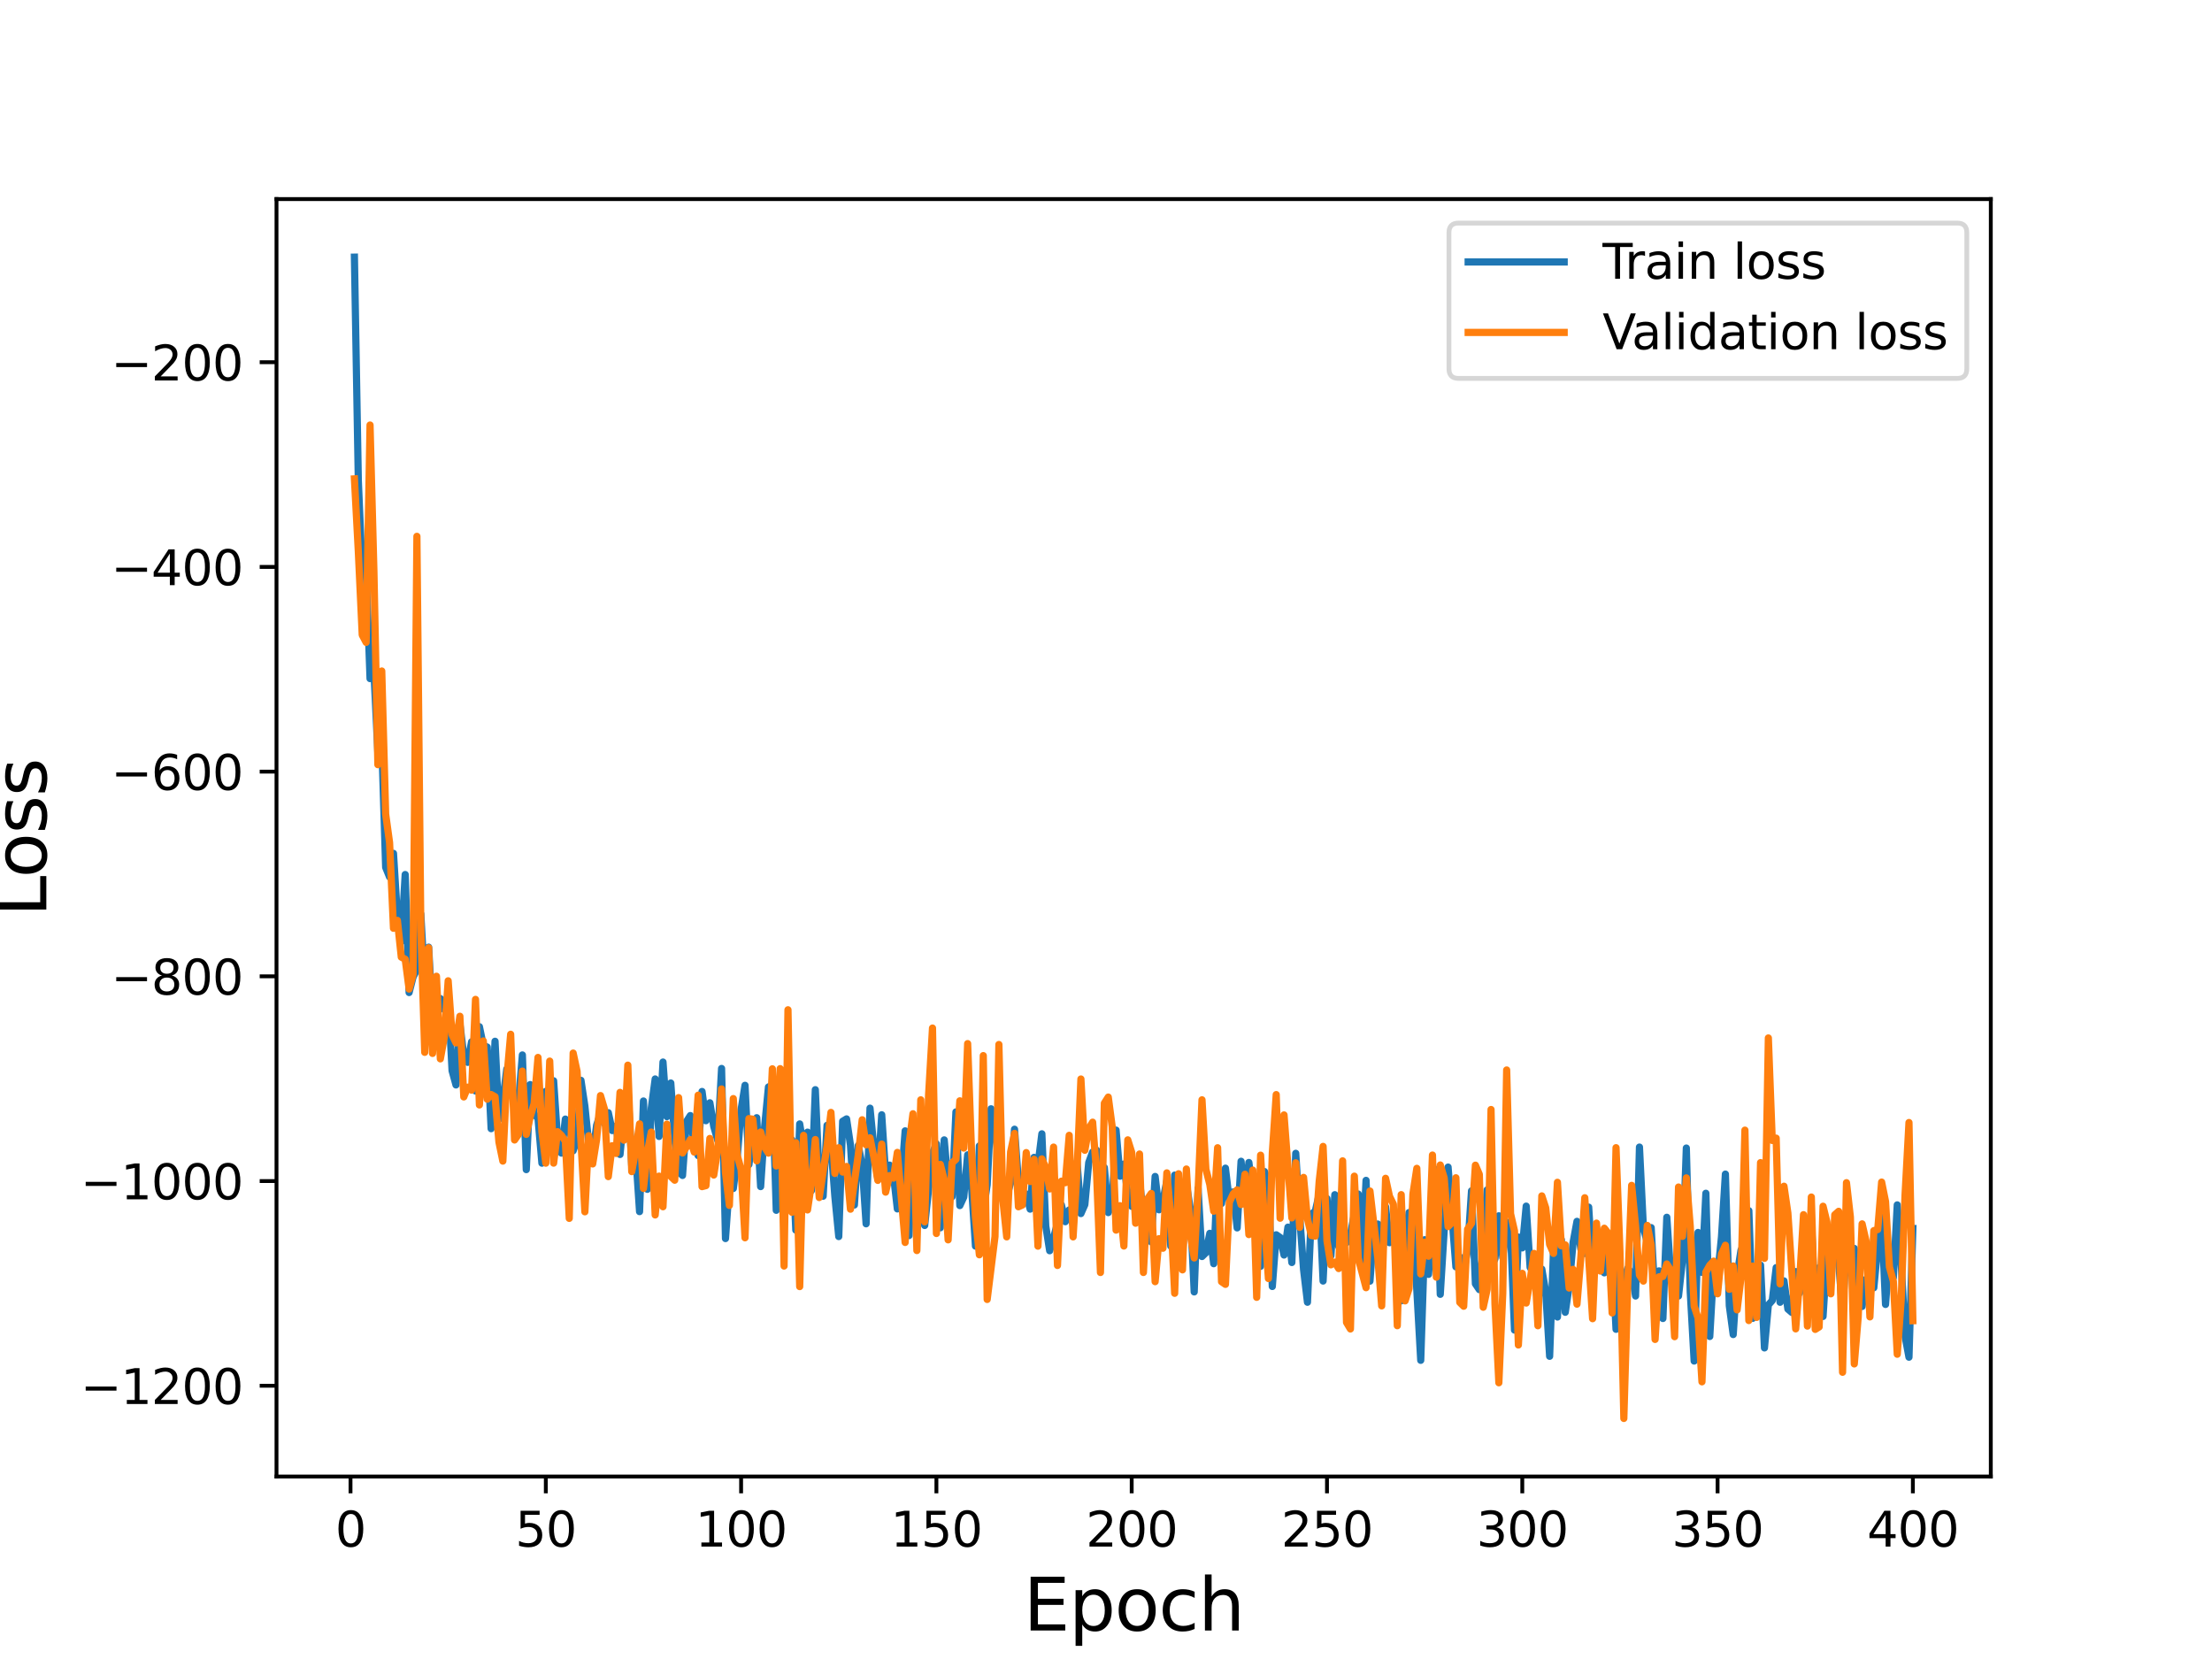<?xml version="1.0" encoding="utf-8" standalone="no"?>
<!DOCTYPE svg PUBLIC "-//W3C//DTD SVG 1.1//EN"
  "http://www.w3.org/Graphics/SVG/1.1/DTD/svg11.dtd">
<svg height="345.6pt" version="1.1" viewBox="0 0 460.8 345.6" width="460.8pt" xmlns="http://www.w3.org/2000/svg" xmlns:xlink="http://www.w3.org/1999/xlink">
 <defs>
  <style type="text/css">*{stroke-linecap:butt;stroke-linejoin:round;}</style>
 </defs>
 <g id="figure_1">
  <g id="patch_1">
   <path d="M 0 345.6 
L 460.8 345.6 
L 460.8 0 
L 0 0 
z
" style="fill:#ffffff;"/>
  </g>
  <g id="axes_1">
   <g id="patch_2">
    <path d="M 57.6 307.584 
L 414.72 307.584 
L 414.72 41.472 
L 57.6 41.472 
z
" style="fill:#ffffff;"/>
   </g>
   <g id="matplotlib.axis_1">
    <g id="xtick_1">
     <g id="line2d_1">
      <defs>
       <path d="M 0 0 
L 0 3.5 
" id="m02b4eafe7b" style="stroke:#000000;stroke-width:0.8;"/>
      </defs>
      <g>
       <use style="stroke:#000000;stroke-width:0.8;" x="73.019" xlink:href="#m02b4eafe7b" y="307.584"/>
      </g>
     </g>
     <g id="text_1">
      <!-- 0 -->
      <g transform="translate(69.838 322.182)scale(0.1 -0.1)">
       <defs>
        <path d="M 2034 4250 
Q 1547 4250 1301 3770 
Q 1056 3291 1056 2328 
Q 1056 1369 1301 889 
Q 1547 409 2034 409 
Q 2525 409 2770 889 
Q 3016 1369 3016 2328 
Q 3016 3291 2770 3770 
Q 2525 4250 2034 4250 
z
M 2034 4750 
Q 2819 4750 3233 4129 
Q 3647 3509 3647 2328 
Q 3647 1150 3233 529 
Q 2819 -91 2034 -91 
Q 1250 -91 836 529 
Q 422 1150 422 2328 
Q 422 3509 836 4129 
Q 1250 4750 2034 4750 
z
" id="DejaVuSans-30" transform="scale(0.016)"/>
       </defs>
       <use xlink:href="#DejaVuSans-30"/>
      </g>
     </g>
    </g>
    <g id="xtick_2">
     <g id="line2d_2">
      <g>
       <use style="stroke:#000000;stroke-width:0.8;" x="113.703" xlink:href="#m02b4eafe7b" y="307.584"/>
      </g>
     </g>
     <g id="text_2">
      <!-- 50 -->
      <g transform="translate(107.34 322.182)scale(0.1 -0.1)">
       <defs>
        <path d="M 691 4666 
L 3169 4666 
L 3169 4134 
L 1269 4134 
L 1269 2991 
Q 1406 3038 1543 3061 
Q 1681 3084 1819 3084 
Q 2600 3084 3056 2656 
Q 3513 2228 3513 1497 
Q 3513 744 3044 326 
Q 2575 -91 1722 -91 
Q 1428 -91 1123 -41 
Q 819 9 494 109 
L 494 744 
Q 775 591 1075 516 
Q 1375 441 1709 441 
Q 2250 441 2565 725 
Q 2881 1009 2881 1497 
Q 2881 1984 2565 2268 
Q 2250 2553 1709 2553 
Q 1456 2553 1204 2497 
Q 953 2441 691 2322 
L 691 4666 
z
" id="DejaVuSans-35" transform="scale(0.016)"/>
       </defs>
       <use xlink:href="#DejaVuSans-35"/>
       <use x="63.623" xlink:href="#DejaVuSans-30"/>
      </g>
     </g>
    </g>
    <g id="xtick_3">
     <g id="line2d_3">
      <g>
       <use style="stroke:#000000;stroke-width:0.8;" x="154.386" xlink:href="#m02b4eafe7b" y="307.584"/>
      </g>
     </g>
     <g id="text_3">
      <!-- 100 -->
      <g transform="translate(144.842 322.182)scale(0.1 -0.1)">
       <defs>
        <path d="M 794 531 
L 1825 531 
L 1825 4091 
L 703 3866 
L 703 4441 
L 1819 4666 
L 2450 4666 
L 2450 531 
L 3481 531 
L 3481 0 
L 794 0 
L 794 531 
z
" id="DejaVuSans-31" transform="scale(0.016)"/>
       </defs>
       <use xlink:href="#DejaVuSans-31"/>
       <use x="63.623" xlink:href="#DejaVuSans-30"/>
       <use x="127.246" xlink:href="#DejaVuSans-30"/>
      </g>
     </g>
    </g>
    <g id="xtick_4">
     <g id="line2d_4">
      <g>
       <use style="stroke:#000000;stroke-width:0.8;" x="195.07" xlink:href="#m02b4eafe7b" y="307.584"/>
      </g>
     </g>
     <g id="text_4">
      <!-- 150 -->
      <g transform="translate(185.526 322.182)scale(0.1 -0.1)">
       <use xlink:href="#DejaVuSans-31"/>
       <use x="63.623" xlink:href="#DejaVuSans-35"/>
       <use x="127.246" xlink:href="#DejaVuSans-30"/>
      </g>
     </g>
    </g>
    <g id="xtick_5">
     <g id="line2d_5">
      <g>
       <use style="stroke:#000000;stroke-width:0.8;" x="235.753" xlink:href="#m02b4eafe7b" y="307.584"/>
      </g>
     </g>
     <g id="text_5">
      <!-- 200 -->
      <g transform="translate(226.209 322.182)scale(0.1 -0.1)">
       <defs>
        <path d="M 1228 531 
L 3431 531 
L 3431 0 
L 469 0 
L 469 531 
Q 828 903 1448 1529 
Q 2069 2156 2228 2338 
Q 2531 2678 2651 2914 
Q 2772 3150 2772 3378 
Q 2772 3750 2511 3984 
Q 2250 4219 1831 4219 
Q 1534 4219 1204 4116 
Q 875 4013 500 3803 
L 500 4441 
Q 881 4594 1212 4672 
Q 1544 4750 1819 4750 
Q 2544 4750 2975 4387 
Q 3406 4025 3406 3419 
Q 3406 3131 3298 2873 
Q 3191 2616 2906 2266 
Q 2828 2175 2409 1742 
Q 1991 1309 1228 531 
z
" id="DejaVuSans-32" transform="scale(0.016)"/>
       </defs>
       <use xlink:href="#DejaVuSans-32"/>
       <use x="63.623" xlink:href="#DejaVuSans-30"/>
       <use x="127.246" xlink:href="#DejaVuSans-30"/>
      </g>
     </g>
    </g>
    <g id="xtick_6">
     <g id="line2d_6">
      <g>
       <use style="stroke:#000000;stroke-width:0.8;" x="276.437" xlink:href="#m02b4eafe7b" y="307.584"/>
      </g>
     </g>
     <g id="text_6">
      <!-- 250 -->
      <g transform="translate(266.893 322.182)scale(0.1 -0.1)">
       <use xlink:href="#DejaVuSans-32"/>
       <use x="63.623" xlink:href="#DejaVuSans-35"/>
       <use x="127.246" xlink:href="#DejaVuSans-30"/>
      </g>
     </g>
    </g>
    <g id="xtick_7">
     <g id="line2d_7">
      <g>
       <use style="stroke:#000000;stroke-width:0.8;" x="317.12" xlink:href="#m02b4eafe7b" y="307.584"/>
      </g>
     </g>
     <g id="text_7">
      <!-- 300 -->
      <g transform="translate(307.576 322.182)scale(0.1 -0.1)">
       <defs>
        <path d="M 2597 2516 
Q 3050 2419 3304 2112 
Q 3559 1806 3559 1356 
Q 3559 666 3084 287 
Q 2609 -91 1734 -91 
Q 1441 -91 1130 -33 
Q 819 25 488 141 
L 488 750 
Q 750 597 1062 519 
Q 1375 441 1716 441 
Q 2309 441 2620 675 
Q 2931 909 2931 1356 
Q 2931 1769 2642 2001 
Q 2353 2234 1838 2234 
L 1294 2234 
L 1294 2753 
L 1863 2753 
Q 2328 2753 2575 2939 
Q 2822 3125 2822 3475 
Q 2822 3834 2567 4026 
Q 2313 4219 1838 4219 
Q 1578 4219 1281 4162 
Q 984 4106 628 3988 
L 628 4550 
Q 988 4650 1302 4700 
Q 1616 4750 1894 4750 
Q 2613 4750 3031 4423 
Q 3450 4097 3450 3541 
Q 3450 3153 3228 2886 
Q 3006 2619 2597 2516 
z
" id="DejaVuSans-33" transform="scale(0.016)"/>
       </defs>
       <use xlink:href="#DejaVuSans-33"/>
       <use x="63.623" xlink:href="#DejaVuSans-30"/>
       <use x="127.246" xlink:href="#DejaVuSans-30"/>
      </g>
     </g>
    </g>
    <g id="xtick_8">
     <g id="line2d_8">
      <g>
       <use style="stroke:#000000;stroke-width:0.8;" x="357.804" xlink:href="#m02b4eafe7b" y="307.584"/>
      </g>
     </g>
     <g id="text_8">
      <!-- 350 -->
      <g transform="translate(348.26 322.182)scale(0.1 -0.1)">
       <use xlink:href="#DejaVuSans-33"/>
       <use x="63.623" xlink:href="#DejaVuSans-35"/>
       <use x="127.246" xlink:href="#DejaVuSans-30"/>
      </g>
     </g>
    </g>
    <g id="xtick_9">
     <g id="line2d_9">
      <g>
       <use style="stroke:#000000;stroke-width:0.8;" x="398.487" xlink:href="#m02b4eafe7b" y="307.584"/>
      </g>
     </g>
     <g id="text_9">
      <!-- 400 -->
      <g transform="translate(388.944 322.182)scale(0.1 -0.1)">
       <defs>
        <path d="M 2419 4116 
L 825 1625 
L 2419 1625 
L 2419 4116 
z
M 2253 4666 
L 3047 4666 
L 3047 1625 
L 3713 1625 
L 3713 1100 
L 3047 1100 
L 3047 0 
L 2419 0 
L 2419 1100 
L 313 1100 
L 313 1709 
L 2253 4666 
z
" id="DejaVuSans-34" transform="scale(0.016)"/>
       </defs>
       <use xlink:href="#DejaVuSans-34"/>
       <use x="63.623" xlink:href="#DejaVuSans-30"/>
       <use x="127.246" xlink:href="#DejaVuSans-30"/>
      </g>
     </g>
    </g>
    <g id="text_10">
     <!-- Epoch -->
     <g transform="translate(213.194 339.66)scale(0.15 -0.15)">
      <defs>
       <path d="M 628 4666 
L 3578 4666 
L 3578 4134 
L 1259 4134 
L 1259 2753 
L 3481 2753 
L 3481 2222 
L 1259 2222 
L 1259 531 
L 3634 531 
L 3634 0 
L 628 0 
L 628 4666 
z
" id="DejaVuSans-45" transform="scale(0.016)"/>
       <path d="M 1159 525 
L 1159 -1331 
L 581 -1331 
L 581 3500 
L 1159 3500 
L 1159 2969 
Q 1341 3281 1617 3432 
Q 1894 3584 2278 3584 
Q 2916 3584 3314 3078 
Q 3713 2572 3713 1747 
Q 3713 922 3314 415 
Q 2916 -91 2278 -91 
Q 1894 -91 1617 61 
Q 1341 213 1159 525 
z
M 3116 1747 
Q 3116 2381 2855 2742 
Q 2594 3103 2138 3103 
Q 1681 3103 1420 2742 
Q 1159 2381 1159 1747 
Q 1159 1113 1420 752 
Q 1681 391 2138 391 
Q 2594 391 2855 752 
Q 3116 1113 3116 1747 
z
" id="DejaVuSans-70" transform="scale(0.016)"/>
       <path d="M 1959 3097 
Q 1497 3097 1228 2736 
Q 959 2375 959 1747 
Q 959 1119 1226 758 
Q 1494 397 1959 397 
Q 2419 397 2687 759 
Q 2956 1122 2956 1747 
Q 2956 2369 2687 2733 
Q 2419 3097 1959 3097 
z
M 1959 3584 
Q 2709 3584 3137 3096 
Q 3566 2609 3566 1747 
Q 3566 888 3137 398 
Q 2709 -91 1959 -91 
Q 1206 -91 779 398 
Q 353 888 353 1747 
Q 353 2609 779 3096 
Q 1206 3584 1959 3584 
z
" id="DejaVuSans-6f" transform="scale(0.016)"/>
       <path d="M 3122 3366 
L 3122 2828 
Q 2878 2963 2633 3030 
Q 2388 3097 2138 3097 
Q 1578 3097 1268 2742 
Q 959 2388 959 1747 
Q 959 1106 1268 751 
Q 1578 397 2138 397 
Q 2388 397 2633 464 
Q 2878 531 3122 666 
L 3122 134 
Q 2881 22 2623 -34 
Q 2366 -91 2075 -91 
Q 1284 -91 818 406 
Q 353 903 353 1747 
Q 353 2603 823 3093 
Q 1294 3584 2113 3584 
Q 2378 3584 2631 3529 
Q 2884 3475 3122 3366 
z
" id="DejaVuSans-63" transform="scale(0.016)"/>
       <path d="M 3513 2113 
L 3513 0 
L 2938 0 
L 2938 2094 
Q 2938 2591 2744 2837 
Q 2550 3084 2163 3084 
Q 1697 3084 1428 2787 
Q 1159 2491 1159 1978 
L 1159 0 
L 581 0 
L 581 4863 
L 1159 4863 
L 1159 2956 
Q 1366 3272 1645 3428 
Q 1925 3584 2291 3584 
Q 2894 3584 3203 3211 
Q 3513 2838 3513 2113 
z
" id="DejaVuSans-68" transform="scale(0.016)"/>
      </defs>
      <use xlink:href="#DejaVuSans-45"/>
      <use x="63.184" xlink:href="#DejaVuSans-70"/>
      <use x="126.66" xlink:href="#DejaVuSans-6f"/>
      <use x="187.842" xlink:href="#DejaVuSans-63"/>
      <use x="242.822" xlink:href="#DejaVuSans-68"/>
     </g>
    </g>
   </g>
   <g id="matplotlib.axis_2">
    <g id="ytick_1">
     <g id="line2d_10">
      <defs>
       <path d="M 0 0 
L -3.5 0 
" id="m6560faf5e6" style="stroke:#000000;stroke-width:0.8;"/>
      </defs>
      <g>
       <use style="stroke:#000000;stroke-width:0.8;" x="57.6" xlink:href="#m6560faf5e6" y="288.679"/>
      </g>
     </g>
     <g id="text_11">
      <!-- −1200 -->
      <g transform="translate(16.77 292.478)scale(0.1 -0.1)">
       <defs>
        <path d="M 678 2272 
L 4684 2272 
L 4684 1741 
L 678 1741 
L 678 2272 
z
" id="DejaVuSans-2212" transform="scale(0.016)"/>
       </defs>
       <use xlink:href="#DejaVuSans-2212"/>
       <use x="83.789" xlink:href="#DejaVuSans-31"/>
       <use x="147.412" xlink:href="#DejaVuSans-32"/>
       <use x="211.035" xlink:href="#DejaVuSans-30"/>
       <use x="274.658" xlink:href="#DejaVuSans-30"/>
      </g>
     </g>
    </g>
    <g id="ytick_2">
     <g id="line2d_11">
      <g>
       <use style="stroke:#000000;stroke-width:0.8;" x="57.6" xlink:href="#m6560faf5e6" y="246.034"/>
      </g>
     </g>
     <g id="text_12">
      <!-- −1000 -->
      <g transform="translate(16.77 249.834)scale(0.1 -0.1)">
       <use xlink:href="#DejaVuSans-2212"/>
       <use x="83.789" xlink:href="#DejaVuSans-31"/>
       <use x="147.412" xlink:href="#DejaVuSans-30"/>
       <use x="211.035" xlink:href="#DejaVuSans-30"/>
       <use x="274.658" xlink:href="#DejaVuSans-30"/>
      </g>
     </g>
    </g>
    <g id="ytick_3">
     <g id="line2d_12">
      <g>
       <use style="stroke:#000000;stroke-width:0.8;" x="57.6" xlink:href="#m6560faf5e6" y="203.389"/>
      </g>
     </g>
     <g id="text_13">
      <!-- −800 -->
      <g transform="translate(23.133 207.189)scale(0.1 -0.1)">
       <defs>
        <path d="M 2034 2216 
Q 1584 2216 1326 1975 
Q 1069 1734 1069 1313 
Q 1069 891 1326 650 
Q 1584 409 2034 409 
Q 2484 409 2743 651 
Q 3003 894 3003 1313 
Q 3003 1734 2745 1975 
Q 2488 2216 2034 2216 
z
M 1403 2484 
Q 997 2584 770 2862 
Q 544 3141 544 3541 
Q 544 4100 942 4425 
Q 1341 4750 2034 4750 
Q 2731 4750 3128 4425 
Q 3525 4100 3525 3541 
Q 3525 3141 3298 2862 
Q 3072 2584 2669 2484 
Q 3125 2378 3379 2068 
Q 3634 1759 3634 1313 
Q 3634 634 3220 271 
Q 2806 -91 2034 -91 
Q 1263 -91 848 271 
Q 434 634 434 1313 
Q 434 1759 690 2068 
Q 947 2378 1403 2484 
z
M 1172 3481 
Q 1172 3119 1398 2916 
Q 1625 2713 2034 2713 
Q 2441 2713 2670 2916 
Q 2900 3119 2900 3481 
Q 2900 3844 2670 4047 
Q 2441 4250 2034 4250 
Q 1625 4250 1398 4047 
Q 1172 3844 1172 3481 
z
" id="DejaVuSans-38" transform="scale(0.016)"/>
       </defs>
       <use xlink:href="#DejaVuSans-2212"/>
       <use x="83.789" xlink:href="#DejaVuSans-38"/>
       <use x="147.412" xlink:href="#DejaVuSans-30"/>
       <use x="211.035" xlink:href="#DejaVuSans-30"/>
      </g>
     </g>
    </g>
    <g id="ytick_4">
     <g id="line2d_13">
      <g>
       <use style="stroke:#000000;stroke-width:0.8;" x="57.6" xlink:href="#m6560faf5e6" y="160.745"/>
      </g>
     </g>
     <g id="text_14">
      <!-- −600 -->
      <g transform="translate(23.133 164.544)scale(0.1 -0.1)">
       <defs>
        <path d="M 2113 2584 
Q 1688 2584 1439 2293 
Q 1191 2003 1191 1497 
Q 1191 994 1439 701 
Q 1688 409 2113 409 
Q 2538 409 2786 701 
Q 3034 994 3034 1497 
Q 3034 2003 2786 2293 
Q 2538 2584 2113 2584 
z
M 3366 4563 
L 3366 3988 
Q 3128 4100 2886 4159 
Q 2644 4219 2406 4219 
Q 1781 4219 1451 3797 
Q 1122 3375 1075 2522 
Q 1259 2794 1537 2939 
Q 1816 3084 2150 3084 
Q 2853 3084 3261 2657 
Q 3669 2231 3669 1497 
Q 3669 778 3244 343 
Q 2819 -91 2113 -91 
Q 1303 -91 875 529 
Q 447 1150 447 2328 
Q 447 3434 972 4092 
Q 1497 4750 2381 4750 
Q 2619 4750 2861 4703 
Q 3103 4656 3366 4563 
z
" id="DejaVuSans-36" transform="scale(0.016)"/>
       </defs>
       <use xlink:href="#DejaVuSans-2212"/>
       <use x="83.789" xlink:href="#DejaVuSans-36"/>
       <use x="147.412" xlink:href="#DejaVuSans-30"/>
       <use x="211.035" xlink:href="#DejaVuSans-30"/>
      </g>
     </g>
    </g>
    <g id="ytick_5">
     <g id="line2d_14">
      <g>
       <use style="stroke:#000000;stroke-width:0.8;" x="57.6" xlink:href="#m6560faf5e6" y="118.1"/>
      </g>
     </g>
     <g id="text_15">
      <!-- −400 -->
      <g transform="translate(23.133 121.899)scale(0.1 -0.1)">
       <use xlink:href="#DejaVuSans-2212"/>
       <use x="83.789" xlink:href="#DejaVuSans-34"/>
       <use x="147.412" xlink:href="#DejaVuSans-30"/>
       <use x="211.035" xlink:href="#DejaVuSans-30"/>
      </g>
     </g>
    </g>
    <g id="ytick_6">
     <g id="line2d_15">
      <g>
       <use style="stroke:#000000;stroke-width:0.8;" x="57.6" xlink:href="#m6560faf5e6" y="75.455"/>
      </g>
     </g>
     <g id="text_16">
      <!-- −200 -->
      <g transform="translate(23.133 79.254)scale(0.1 -0.1)">
       <use xlink:href="#DejaVuSans-2212"/>
       <use x="83.789" xlink:href="#DejaVuSans-32"/>
       <use x="147.412" xlink:href="#DejaVuSans-30"/>
       <use x="211.035" xlink:href="#DejaVuSans-30"/>
      </g>
     </g>
    </g>
    <g id="text_17">
     <!-- Loss -->
     <g transform="translate(9.651 190.979)rotate(-90)scale(0.15 -0.15)">
      <defs>
       <path d="M 628 4666 
L 1259 4666 
L 1259 531 
L 3531 531 
L 3531 0 
L 628 0 
L 628 4666 
z
" id="DejaVuSans-4c" transform="scale(0.016)"/>
       <path d="M 2834 3397 
L 2834 2853 
Q 2591 2978 2328 3040 
Q 2066 3103 1784 3103 
Q 1356 3103 1142 2972 
Q 928 2841 928 2578 
Q 928 2378 1081 2264 
Q 1234 2150 1697 2047 
L 1894 2003 
Q 2506 1872 2764 1633 
Q 3022 1394 3022 966 
Q 3022 478 2636 193 
Q 2250 -91 1575 -91 
Q 1294 -91 989 -36 
Q 684 19 347 128 
L 347 722 
Q 666 556 975 473 
Q 1284 391 1588 391 
Q 1994 391 2212 530 
Q 2431 669 2431 922 
Q 2431 1156 2273 1281 
Q 2116 1406 1581 1522 
L 1381 1569 
Q 847 1681 609 1914 
Q 372 2147 372 2553 
Q 372 3047 722 3315 
Q 1072 3584 1716 3584 
Q 2034 3584 2315 3537 
Q 2597 3491 2834 3397 
z
" id="DejaVuSans-73" transform="scale(0.016)"/>
      </defs>
      <use xlink:href="#DejaVuSans-4c"/>
      <use x="53.963" xlink:href="#DejaVuSans-6f"/>
      <use x="115.145" xlink:href="#DejaVuSans-73"/>
      <use x="167.244" xlink:href="#DejaVuSans-73"/>
     </g>
    </g>
   </g>
   <g id="line2d_16">
    <path clip-path="url(#p095f3611f8)" d="M 73.833 53.568 
L 74.646 100.183 
L 75.46 119.216 
L 76.274 118.987 
L 77.087 141.367 
L 77.901 139.976 
L 78.715 156.7 
L 79.528 154.871 
L 80.342 180.697 
L 81.156 182.697 
L 81.969 177.77 
L 82.783 190.84 
L 83.597 196.135 
L 84.41 182.181 
L 85.224 206.763 
L 86.038 203.57 
L 86.851 201.955 
L 87.665 190.403 
L 88.479 204.988 
L 89.292 197.31 
L 90.106 211.829 
L 90.92 210.772 
L 91.733 208.021 
L 92.547 210.326 
L 93.361 207.328 
L 94.174 223.041 
L 94.988 226.014 
L 95.802 213.271 
L 96.616 220.011 
L 97.429 221.306 
L 98.243 217.028 
L 99.057 227.275 
L 99.87 213.88 
L 100.684 217.775 
L 101.498 218.123 
L 102.311 235.122 
L 103.125 216.915 
L 103.939 233.153 
L 104.752 229.271 
L 105.566 222.71 
L 106.38 227.94 
L 107.193 228.161 
L 108.007 229.666 
L 108.821 219.765 
L 109.634 243.654 
L 110.448 225.941 
L 111.262 232.072 
L 112.075 232.943 
L 112.889 242.309 
L 113.703 227.351 
L 114.516 228.026 
L 115.33 225.147 
L 116.144 237.164 
L 116.957 240.215 
L 117.771 233.128 
L 118.585 234.31 
L 119.398 239.729 
L 120.212 237.339 
L 121.026 225.055 
L 121.839 230.418 
L 122.653 238.263 
L 123.467 240.767 
L 124.28 234.423 
L 125.094 231.899 
L 125.908 234.066 
L 126.721 231.791 
L 127.535 235.517 
L 128.349 234.582 
L 129.162 240.498 
L 129.976 232.138 
L 130.79 226.398 
L 131.603 242.796 
L 132.417 240.22 
L 133.231 252.404 
L 134.044 229.358 
L 134.858 247.756 
L 135.672 230.857 
L 136.485 224.767 
L 137.299 236.742 
L 138.113 221.245 
L 138.926 232.619 
L 139.74 225.609 
L 140.554 237.368 
L 141.367 244.097 
L 142.181 244.866 
L 142.995 233.668 
L 143.808 232.394 
L 144.622 238.437 
L 145.436 240.726 
L 146.249 227.374 
L 147.063 233.462 
L 147.877 229.731 
L 148.69 234.674 
L 149.504 237.535 
L 150.318 222.581 
L 151.131 258.014 
L 151.945 246.546 
L 152.759 247.587 
L 153.572 241.147 
L 154.386 231.147 
L 155.2 226.09 
L 156.013 242.603 
L 156.827 236.551 
L 157.641 232.84 
L 158.454 247.189 
L 159.268 234.892 
L 160.082 226.438 
L 160.895 226.036 
L 161.709 252.127 
L 162.523 240.866 
L 163.336 241.287 
L 164.15 246.021 
L 164.964 237.45 
L 165.777 256.252 
L 166.591 234.135 
L 167.405 239.109 
L 168.219 235.846 
L 169.032 248.028 
L 169.846 227.001 
L 170.66 245.515 
L 171.473 249.197 
L 172.287 234.427 
L 173.101 238.53 
L 173.914 249.208 
L 174.728 257.595 
L 175.542 233.582 
L 176.355 233.087 
L 177.169 238.548 
L 177.983 251.022 
L 178.796 238.625 
L 179.61 242.766 
L 180.424 254.939 
L 181.237 230.852 
L 182.051 239.123 
L 182.865 245.538 
L 183.678 232.23 
L 184.492 244.716 
L 185.306 242.711 
L 186.119 244.723 
L 186.933 251.838 
L 187.747 246.324 
L 188.56 235.58 
L 189.374 257.389 
L 190.188 235.636 
L 191.815 244.528 
L 192.629 255.287 
L 194.256 240.196 
L 195.07 238.277 
L 195.883 255.776 
L 196.697 237.459 
L 197.511 246.478 
L 198.324 249.299 
L 199.138 231.635 
L 199.952 251.144 
L 200.765 249.379 
L 201.579 240.572 
L 202.393 247.173 
L 203.206 259.588 
L 204.02 238.713 
L 204.834 252.251 
L 205.647 246.796 
L 206.461 230.982 
L 207.275 234.281 
L 208.088 243.565 
L 208.902 246.72 
L 209.716 249.236 
L 210.529 246.407 
L 211.343 235.24 
L 212.157 246.234 
L 212.97 249.542 
L 213.784 248.725 
L 214.598 251.884 
L 215.411 241.102 
L 216.225 242.691 
L 217.039 236.192 
L 217.852 255.404 
L 218.666 260.552 
L 219.48 257.881 
L 220.293 254.773 
L 221.107 250.999 
L 221.921 254.503 
L 222.734 252.056 
L 223.548 255.22 
L 224.362 242.081 
L 225.175 252.811 
L 225.989 250.956 
L 226.803 242.173 
L 227.616 239.987 
L 228.43 239.605 
L 229.244 249.641 
L 230.057 243.226 
L 230.871 252.604 
L 231.685 250.714 
L 232.498 235.423 
L 233.312 245.02 
L 234.126 242.491 
L 234.939 248.908 
L 235.753 251.3 
L 236.567 246.802 
L 237.381 245.893 
L 238.194 253.42 
L 239.008 256.829 
L 239.822 258.702 
L 240.635 245.078 
L 241.449 252.021 
L 242.263 250.174 
L 243.076 245.949 
L 243.89 259.587 
L 244.704 244.795 
L 245.517 262.267 
L 246.331 261.655 
L 247.145 246.692 
L 247.958 251.801 
L 248.772 269.128 
L 249.586 247.573 
L 250.399 261.755 
L 251.213 260.962 
L 252.027 256.925 
L 252.84 263.25 
L 253.654 243.692 
L 254.468 250.708 
L 255.281 243.35 
L 256.095 250.209 
L 256.909 248.294 
L 257.722 255.794 
L 258.536 241.914 
L 259.35 250.789 
L 260.163 242.165 
L 260.977 248.576 
L 261.791 257.97 
L 262.604 263.795 
L 263.418 244.054 
L 264.232 246.374 
L 265.045 267.998 
L 265.859 257.227 
L 266.673 257.789 
L 267.486 261.447 
L 268.3 255.639 
L 269.114 263.005 
L 269.927 240.257 
L 270.741 253.27 
L 271.555 264.475 
L 272.368 271.281 
L 273.182 252.915 
L 273.996 252.306 
L 274.809 248.817 
L 275.623 266.865 
L 276.437 249.688 
L 277.25 261.61 
L 278.064 248.875 
L 278.878 259.698 
L 279.691 256.48 
L 280.505 258.86 
L 281.319 257.139 
L 282.946 248.739 
L 283.76 263.119 
L 284.573 245.89 
L 285.387 266.886 
L 286.201 255.559 
L 287.014 254.988 
L 287.828 263.78 
L 288.642 251.402 
L 289.455 258.873 
L 290.269 257.989 
L 291.083 255.33 
L 291.896 270.988 
L 292.71 259.49 
L 293.524 252.591 
L 294.337 254.132 
L 295.965 283.381 
L 296.778 258.258 
L 297.592 265.473 
L 299.219 243.638 
L 300.033 269.63 
L 301.66 243.125 
L 303.288 263.904 
L 304.101 261.834 
L 304.915 265.084 
L 305.729 260.39 
L 306.543 248.076 
L 307.356 267.438 
L 308.17 268.647 
L 308.984 259.99 
L 309.797 247.875 
L 310.611 263.938 
L 311.425 262.256 
L 312.238 253.271 
L 313.052 261.98 
L 313.866 254.582 
L 314.679 256.607 
L 315.493 277.074 
L 316.307 257.702 
L 317.12 259.954 
L 317.934 251.258 
L 318.748 264.018 
L 319.561 265.305 
L 320.375 271.408 
L 321.189 264.376 
L 322.002 269.129 
L 322.816 282.542 
L 323.63 260.217 
L 324.443 274.357 
L 325.257 258.255 
L 326.071 273.371 
L 326.884 267.875 
L 327.698 258.839 
L 328.512 254.43 
L 329.325 260.228 
L 330.139 261.123 
L 330.953 251.469 
L 331.766 264.646 
L 332.58 258.988 
L 333.394 261.058 
L 334.207 265.154 
L 335.021 260.826 
L 335.835 260.559 
L 336.648 276.916 
L 337.462 264.745 
L 338.276 266.713 
L 339.089 264.205 
L 339.903 265.211 
L 340.717 269.983 
L 341.53 238.958 
L 342.344 255.601 
L 343.158 258.891 
L 343.971 255.736 
L 344.785 270.787 
L 345.599 264.75 
L 346.412 274.668 
L 347.226 253.58 
L 348.04 265.672 
L 348.853 264.242 
L 349.667 269.983 
L 350.481 262.569 
L 351.294 239.159 
L 352.108 269.092 
L 352.922 283.53 
L 353.735 256.74 
L 354.549 265.062 
L 355.363 248.577 
L 356.176 278.412 
L 356.99 264.085 
L 357.804 265.831 
L 358.617 257.654 
L 359.431 244.584 
L 360.245 272.006 
L 361.058 278.013 
L 361.872 265.624 
L 362.686 260.387 
L 363.499 259.187 
L 364.313 252.201 
L 365.127 274.636 
L 365.94 264.269 
L 366.754 263.54 
L 367.568 280.795 
L 368.381 271.84 
L 369.195 270.918 
L 370.009 264.071 
L 370.822 271.287 
L 371.636 266.834 
L 372.45 272.699 
L 373.263 273.396 
L 374.077 264.895 
L 374.891 269.353 
L 375.704 264.924 
L 377.332 253.919 
L 378.146 273.369 
L 378.959 264.088 
L 379.773 274.241 
L 380.587 261.289 
L 381.4 258.32 
L 382.214 258.335 
L 383.028 262.905 
L 383.841 273.286 
L 384.655 259.346 
L 385.469 261.17 
L 386.282 260.067 
L 387.096 267.286 
L 387.91 272.164 
L 388.723 266.488 
L 390.351 268.263 
L 391.164 259.81 
L 391.978 253.532 
L 392.792 271.74 
L 393.605 260.616 
L 394.419 266.128 
L 395.233 251 
L 396.046 262.969 
L 396.86 278.365 
L 397.674 282.728 
L 398.487 255.907 
L 398.487 255.907 
" style="fill:none;stroke:#1f77b4;stroke-linecap:square;stroke-width:1.5;"/>
   </g>
   <g id="line2d_17">
    <path clip-path="url(#p095f3611f8)" d="M 73.833 99.759 
L 74.646 114.921 
L 75.46 132.281 
L 76.274 133.819 
L 77.087 88.541 
L 77.901 119.224 
L 78.715 159.291 
L 79.528 139.784 
L 80.342 169.597 
L 81.156 175.525 
L 81.969 193.381 
L 82.783 191.737 
L 83.597 199.386 
L 84.41 199.826 
L 85.224 206.037 
L 86.038 203.063 
L 86.851 111.726 
L 87.665 193.341 
L 88.479 219.222 
L 89.292 197.439 
L 90.106 219.449 
L 90.92 203.369 
L 91.733 220.58 
L 92.547 216.121 
L 93.361 204.316 
L 94.174 215.539 
L 94.988 217.255 
L 95.802 211.705 
L 96.616 228.511 
L 97.429 226.479 
L 98.243 227.102 
L 99.057 208.191 
L 99.87 230.182 
L 100.684 216.846 
L 101.498 228.984 
L 102.311 228.013 
L 103.125 228.466 
L 103.939 237.933 
L 104.752 241.878 
L 105.566 224.665 
L 106.38 215.457 
L 107.193 237.479 
L 108.007 236.296 
L 108.821 223.132 
L 109.634 236.309 
L 110.448 232.693 
L 111.262 229.889 
L 112.075 220.282 
L 112.889 235.751 
L 113.703 242.309 
L 114.516 221.047 
L 115.33 242.3 
L 116.144 235.75 
L 116.957 236.525 
L 117.771 237.745 
L 118.585 253.808 
L 119.398 219.371 
L 120.212 223.162 
L 121.839 252.44 
L 122.653 236.595 
L 123.467 242.467 
L 124.28 237.404 
L 125.094 228.228 
L 125.908 230.992 
L 126.721 245.11 
L 127.535 238.675 
L 128.349 240.282 
L 129.162 227.562 
L 129.976 237.525 
L 130.79 221.891 
L 131.603 244.071 
L 132.417 239.609 
L 133.231 234.124 
L 134.044 247.577 
L 134.858 240.045 
L 135.672 235.831 
L 136.485 253.094 
L 137.299 245.008 
L 138.113 251.387 
L 138.926 234.181 
L 139.74 245.072 
L 140.554 245.858 
L 141.367 228.655 
L 142.181 240.181 
L 142.995 238.952 
L 143.808 237.413 
L 144.622 239.999 
L 145.436 228.151 
L 146.249 247.197 
L 147.063 246.985 
L 147.877 237.162 
L 148.69 244.782 
L 149.504 239.65 
L 150.318 226.852 
L 151.131 244.274 
L 151.945 251.107 
L 152.759 228.855 
L 153.572 240.648 
L 154.386 243.637 
L 155.2 257.852 
L 156.013 233.027 
L 156.827 233.148 
L 157.641 241.834 
L 158.454 235.813 
L 159.268 238.957 
L 160.082 240.217 
L 160.895 222.653 
L 161.709 242.89 
L 162.523 222.618 
L 163.336 263.738 
L 164.15 210.358 
L 164.964 252.541 
L 165.777 238.046 
L 166.591 268.022 
L 167.405 236.513 
L 168.219 252.051 
L 169.032 246.628 
L 169.846 237.391 
L 170.66 249.47 
L 172.287 238.713 
L 173.101 231.736 
L 173.914 244.446 
L 174.728 239.091 
L 175.542 244.161 
L 176.355 242.995 
L 177.169 251.897 
L 178.796 240.559 
L 179.61 233.266 
L 180.424 238.491 
L 181.237 237.03 
L 182.051 241.103 
L 182.865 245.895 
L 183.678 238.343 
L 184.492 248.343 
L 185.306 244.904 
L 186.119 245.419 
L 186.933 240.068 
L 188.56 258.824 
L 189.374 238.345 
L 190.188 232.014 
L 191.001 260.515 
L 191.815 229.114 
L 192.629 254.529 
L 193.442 228.105 
L 194.256 214.165 
L 195.07 256.961 
L 195.883 242.561 
L 196.697 245.758 
L 197.511 258.283 
L 198.324 242.251 
L 199.138 241.502 
L 199.952 229.32 
L 200.765 239.162 
L 201.579 217.404 
L 202.393 239.968 
L 203.206 253.486 
L 204.02 261.399 
L 204.834 219.903 
L 205.647 270.702 
L 207.275 257.59 
L 208.088 217.588 
L 208.902 249.875 
L 209.716 257.664 
L 210.529 239.959 
L 211.343 236.11 
L 212.157 251.393 
L 212.97 251.033 
L 213.784 240.106 
L 214.598 246.131 
L 215.411 241.514 
L 216.225 259.598 
L 217.039 241.425 
L 217.852 243.19 
L 218.666 247.677 
L 219.48 238.96 
L 220.293 263.619 
L 221.107 246.059 
L 221.921 246.381 
L 222.734 236.507 
L 223.548 257.667 
L 224.362 243.921 
L 225.175 224.776 
L 225.989 239.625 
L 226.803 235.119 
L 227.616 233.771 
L 228.43 244.242 
L 229.244 265.085 
L 230.057 229.821 
L 230.871 228.543 
L 231.685 234.661 
L 232.498 256.256 
L 233.312 251.167 
L 234.126 259.57 
L 234.939 237.454 
L 235.753 240.064 
L 236.567 254.818 
L 237.381 240.401 
L 238.194 265.082 
L 239.008 249.815 
L 239.822 248.62 
L 240.635 266.994 
L 241.449 258.036 
L 242.263 260.032 
L 243.076 244.33 
L 243.89 253.345 
L 244.704 269.419 
L 245.517 244.511 
L 246.331 264.536 
L 247.145 243.528 
L 247.958 257.26 
L 248.772 262.049 
L 249.586 247.959 
L 250.399 229.112 
L 251.213 243.595 
L 252.027 246.751 
L 252.84 252.312 
L 253.654 239.095 
L 254.468 266.999 
L 255.281 267.556 
L 256.095 250.444 
L 256.909 248.689 
L 257.722 247.866 
L 258.536 250.931 
L 259.35 244.622 
L 260.163 257.186 
L 260.977 243.751 
L 261.791 270.256 
L 262.604 240.643 
L 263.418 254.822 
L 264.232 266.338 
L 265.045 240.202 
L 265.859 228.025 
L 266.673 253.776 
L 267.486 232.259 
L 269.114 253.713 
L 269.927 242.229 
L 270.741 255.683 
L 271.555 245.274 
L 272.368 253.915 
L 273.182 257.377 
L 273.996 257.514 
L 274.809 246.103 
L 275.623 238.819 
L 276.437 258.492 
L 277.25 263.488 
L 278.064 262.92 
L 278.878 264.262 
L 279.691 241.827 
L 280.505 275.486 
L 281.319 276.848 
L 282.132 245.014 
L 282.946 262.106 
L 284.573 268.251 
L 285.387 248.113 
L 287.014 261.977 
L 287.828 272.04 
L 288.642 245.462 
L 289.455 249.204 
L 290.269 250.869 
L 291.083 276.169 
L 291.896 248.863 
L 292.71 270.995 
L 293.524 268.453 
L 294.337 248.712 
L 295.151 243.387 
L 295.965 265.374 
L 296.778 258.768 
L 297.592 261.691 
L 298.406 240.62 
L 299.219 266.06 
L 300.033 242.689 
L 300.847 245.391 
L 301.66 255.511 
L 302.474 254.712 
L 303.288 245.352 
L 304.101 271.309 
L 304.915 272.114 
L 305.729 256.055 
L 306.543 254.835 
L 307.356 242.728 
L 308.17 244.643 
L 308.984 272.324 
L 309.797 268.611 
L 310.611 231.13 
L 311.425 271.614 
L 312.238 288.056 
L 313.052 269.425 
L 313.866 222.895 
L 314.679 252.844 
L 315.493 256.398 
L 316.307 280.188 
L 317.12 265.26 
L 317.934 271.45 
L 318.748 266.715 
L 319.561 261.107 
L 320.375 276.175 
L 321.189 249.125 
L 322.002 251.622 
L 322.816 259.233 
L 323.63 261.104 
L 324.443 246.294 
L 325.257 259.523 
L 326.071 259.327 
L 326.884 268.319 
L 327.698 264.433 
L 328.512 271.679 
L 329.325 261.839 
L 330.139 249.513 
L 331.766 274.709 
L 332.58 254.799 
L 333.394 264.785 
L 334.207 255.862 
L 335.021 256.892 
L 335.835 273.509 
L 336.648 239.085 
L 337.462 260.566 
L 338.276 295.488 
L 339.089 267.527 
L 339.903 246.935 
L 340.717 255.378 
L 341.53 265.622 
L 342.344 266.877 
L 343.158 255.281 
L 343.971 259.367 
L 344.785 279.029 
L 345.599 265.992 
L 346.412 265.91 
L 347.226 263.306 
L 348.04 264.615 
L 348.853 278.457 
L 349.667 247.28 
L 350.481 257.556 
L 351.294 245.379 
L 352.108 255.417 
L 352.922 272.099 
L 353.735 274.551 
L 354.549 287.857 
L 355.363 265.022 
L 356.176 263.567 
L 356.99 262.718 
L 357.804 269.522 
L 358.617 261.235 
L 359.431 259.411 
L 360.245 268.587 
L 361.058 263.725 
L 361.872 272.871 
L 362.686 266.094 
L 363.499 235.429 
L 364.313 275.093 
L 365.127 263.747 
L 365.94 274.439 
L 366.754 242.195 
L 367.568 262.134 
L 368.381 216.225 
L 369.195 237.577 
L 370.009 237.096 
L 370.822 267.451 
L 371.636 247.111 
L 372.45 252.717 
L 374.077 276.828 
L 374.891 266.775 
L 375.704 253.039 
L 376.518 276.246 
L 377.332 249.367 
L 378.146 276.934 
L 378.959 276.424 
L 379.773 251.28 
L 380.587 254.593 
L 381.4 269.527 
L 382.214 253.063 
L 383.028 252.34 
L 383.841 285.867 
L 384.655 246.375 
L 385.469 253.532 
L 386.282 284.129 
L 387.096 274.383 
L 387.91 254.953 
L 388.723 258.481 
L 389.537 274.329 
L 390.351 256.366 
L 391.164 256.134 
L 391.978 246.249 
L 392.792 250.294 
L 393.605 263.926 
L 394.419 266.906 
L 395.233 282.113 
L 396.046 270.849 
L 396.86 248.842 
L 397.674 233.843 
L 398.487 275.129 
L 398.487 275.129 
" style="fill:none;stroke:#ff7f0e;stroke-linecap:square;stroke-width:1.5;"/>
   </g>
   <g id="patch_3">
    <path d="M 57.6 307.584 
L 57.6 41.472 
" style="fill:none;stroke:#000000;stroke-linecap:square;stroke-linejoin:miter;stroke-width:0.8;"/>
   </g>
   <g id="patch_4">
    <path d="M 414.72 307.584 
L 414.72 41.472 
" style="fill:none;stroke:#000000;stroke-linecap:square;stroke-linejoin:miter;stroke-width:0.8;"/>
   </g>
   <g id="patch_5">
    <path d="M 57.6 307.584 
L 414.72 307.584 
" style="fill:none;stroke:#000000;stroke-linecap:square;stroke-linejoin:miter;stroke-width:0.8;"/>
   </g>
   <g id="patch_6">
    <path d="M 57.6 41.472 
L 414.72 41.472 
" style="fill:none;stroke:#000000;stroke-linecap:square;stroke-linejoin:miter;stroke-width:0.8;"/>
   </g>
   <g id="legend_1">
    <g id="patch_7">
     <path d="M 303.845 78.828 
L 407.72 78.828 
Q 409.72 78.828 409.72 76.828 
L 409.72 48.472 
Q 409.72 46.472 407.72 46.472 
L 303.845 46.472 
Q 301.845 46.472 301.845 48.472 
L 301.845 76.828 
Q 301.845 78.828 303.845 78.828 
z
" style="fill:#ffffff;opacity:0.8;stroke:#cccccc;stroke-linejoin:miter;"/>
    </g>
    <g id="line2d_18">
     <path d="M 305.845 54.57 
L 325.845 54.57 
" style="fill:none;stroke:#1f77b4;stroke-linecap:square;stroke-width:1.5;"/>
    </g>
    <g id="line2d_19"/>
    <g id="text_18">
     <!-- Train loss -->
     <g transform="translate(333.845 58.07)scale(0.1 -0.1)">
      <defs>
       <path d="M -19 4666 
L 3928 4666 
L 3928 4134 
L 2272 4134 
L 2272 0 
L 1638 0 
L 1638 4134 
L -19 4134 
L -19 4666 
z
" id="DejaVuSans-54" transform="scale(0.016)"/>
       <path d="M 2631 2963 
Q 2534 3019 2420 3045 
Q 2306 3072 2169 3072 
Q 1681 3072 1420 2755 
Q 1159 2438 1159 1844 
L 1159 0 
L 581 0 
L 581 3500 
L 1159 3500 
L 1159 2956 
Q 1341 3275 1631 3429 
Q 1922 3584 2338 3584 
Q 2397 3584 2469 3576 
Q 2541 3569 2628 3553 
L 2631 2963 
z
" id="DejaVuSans-72" transform="scale(0.016)"/>
       <path d="M 2194 1759 
Q 1497 1759 1228 1600 
Q 959 1441 959 1056 
Q 959 750 1161 570 
Q 1363 391 1709 391 
Q 2188 391 2477 730 
Q 2766 1069 2766 1631 
L 2766 1759 
L 2194 1759 
z
M 3341 1997 
L 3341 0 
L 2766 0 
L 2766 531 
Q 2569 213 2275 61 
Q 1981 -91 1556 -91 
Q 1019 -91 701 211 
Q 384 513 384 1019 
Q 384 1609 779 1909 
Q 1175 2209 1959 2209 
L 2766 2209 
L 2766 2266 
Q 2766 2663 2505 2880 
Q 2244 3097 1772 3097 
Q 1472 3097 1187 3025 
Q 903 2953 641 2809 
L 641 3341 
Q 956 3463 1253 3523 
Q 1550 3584 1831 3584 
Q 2591 3584 2966 3190 
Q 3341 2797 3341 1997 
z
" id="DejaVuSans-61" transform="scale(0.016)"/>
       <path d="M 603 3500 
L 1178 3500 
L 1178 0 
L 603 0 
L 603 3500 
z
M 603 4863 
L 1178 4863 
L 1178 4134 
L 603 4134 
L 603 4863 
z
" id="DejaVuSans-69" transform="scale(0.016)"/>
       <path d="M 3513 2113 
L 3513 0 
L 2938 0 
L 2938 2094 
Q 2938 2591 2744 2837 
Q 2550 3084 2163 3084 
Q 1697 3084 1428 2787 
Q 1159 2491 1159 1978 
L 1159 0 
L 581 0 
L 581 3500 
L 1159 3500 
L 1159 2956 
Q 1366 3272 1645 3428 
Q 1925 3584 2291 3584 
Q 2894 3584 3203 3211 
Q 3513 2838 3513 2113 
z
" id="DejaVuSans-6e" transform="scale(0.016)"/>
       <path id="DejaVuSans-20" transform="scale(0.016)"/>
       <path d="M 603 4863 
L 1178 4863 
L 1178 0 
L 603 0 
L 603 4863 
z
" id="DejaVuSans-6c" transform="scale(0.016)"/>
      </defs>
      <use xlink:href="#DejaVuSans-54"/>
      <use x="46.334" xlink:href="#DejaVuSans-72"/>
      <use x="87.447" xlink:href="#DejaVuSans-61"/>
      <use x="148.727" xlink:href="#DejaVuSans-69"/>
      <use x="176.51" xlink:href="#DejaVuSans-6e"/>
      <use x="239.889" xlink:href="#DejaVuSans-20"/>
      <use x="271.676" xlink:href="#DejaVuSans-6c"/>
      <use x="299.459" xlink:href="#DejaVuSans-6f"/>
      <use x="360.641" xlink:href="#DejaVuSans-73"/>
      <use x="412.74" xlink:href="#DejaVuSans-73"/>
     </g>
    </g>
    <g id="line2d_20">
     <path d="M 305.845 69.249 
L 325.845 69.249 
" style="fill:none;stroke:#ff7f0e;stroke-linecap:square;stroke-width:1.5;"/>
    </g>
    <g id="line2d_21"/>
    <g id="text_19">
     <!-- Validation loss -->
     <g transform="translate(333.845 72.749)scale(0.1 -0.1)">
      <defs>
       <path d="M 1831 0 
L 50 4666 
L 709 4666 
L 2188 738 
L 3669 4666 
L 4325 4666 
L 2547 0 
L 1831 0 
z
" id="DejaVuSans-56" transform="scale(0.016)"/>
       <path d="M 2906 2969 
L 2906 4863 
L 3481 4863 
L 3481 0 
L 2906 0 
L 2906 525 
Q 2725 213 2448 61 
Q 2172 -91 1784 -91 
Q 1150 -91 751 415 
Q 353 922 353 1747 
Q 353 2572 751 3078 
Q 1150 3584 1784 3584 
Q 2172 3584 2448 3432 
Q 2725 3281 2906 2969 
z
M 947 1747 
Q 947 1113 1208 752 
Q 1469 391 1925 391 
Q 2381 391 2643 752 
Q 2906 1113 2906 1747 
Q 2906 2381 2643 2742 
Q 2381 3103 1925 3103 
Q 1469 3103 1208 2742 
Q 947 2381 947 1747 
z
" id="DejaVuSans-64" transform="scale(0.016)"/>
       <path d="M 1172 4494 
L 1172 3500 
L 2356 3500 
L 2356 3053 
L 1172 3053 
L 1172 1153 
Q 1172 725 1289 603 
Q 1406 481 1766 481 
L 2356 481 
L 2356 0 
L 1766 0 
Q 1100 0 847 248 
Q 594 497 594 1153 
L 594 3053 
L 172 3053 
L 172 3500 
L 594 3500 
L 594 4494 
L 1172 4494 
z
" id="DejaVuSans-74" transform="scale(0.016)"/>
      </defs>
      <use xlink:href="#DejaVuSans-56"/>
      <use x="60.658" xlink:href="#DejaVuSans-61"/>
      <use x="121.938" xlink:href="#DejaVuSans-6c"/>
      <use x="149.721" xlink:href="#DejaVuSans-69"/>
      <use x="177.504" xlink:href="#DejaVuSans-64"/>
      <use x="240.98" xlink:href="#DejaVuSans-61"/>
      <use x="302.26" xlink:href="#DejaVuSans-74"/>
      <use x="341.469" xlink:href="#DejaVuSans-69"/>
      <use x="369.252" xlink:href="#DejaVuSans-6f"/>
      <use x="430.434" xlink:href="#DejaVuSans-6e"/>
      <use x="493.812" xlink:href="#DejaVuSans-20"/>
      <use x="525.6" xlink:href="#DejaVuSans-6c"/>
      <use x="553.383" xlink:href="#DejaVuSans-6f"/>
      <use x="614.564" xlink:href="#DejaVuSans-73"/>
      <use x="666.664" xlink:href="#DejaVuSans-73"/>
     </g>
    </g>
   </g>
  </g>
 </g>
 <defs>
  <clipPath id="p095f3611f8">
   <rect height="266.112" width="357.12" x="57.6" y="41.472"/>
  </clipPath>
 </defs>
</svg>
